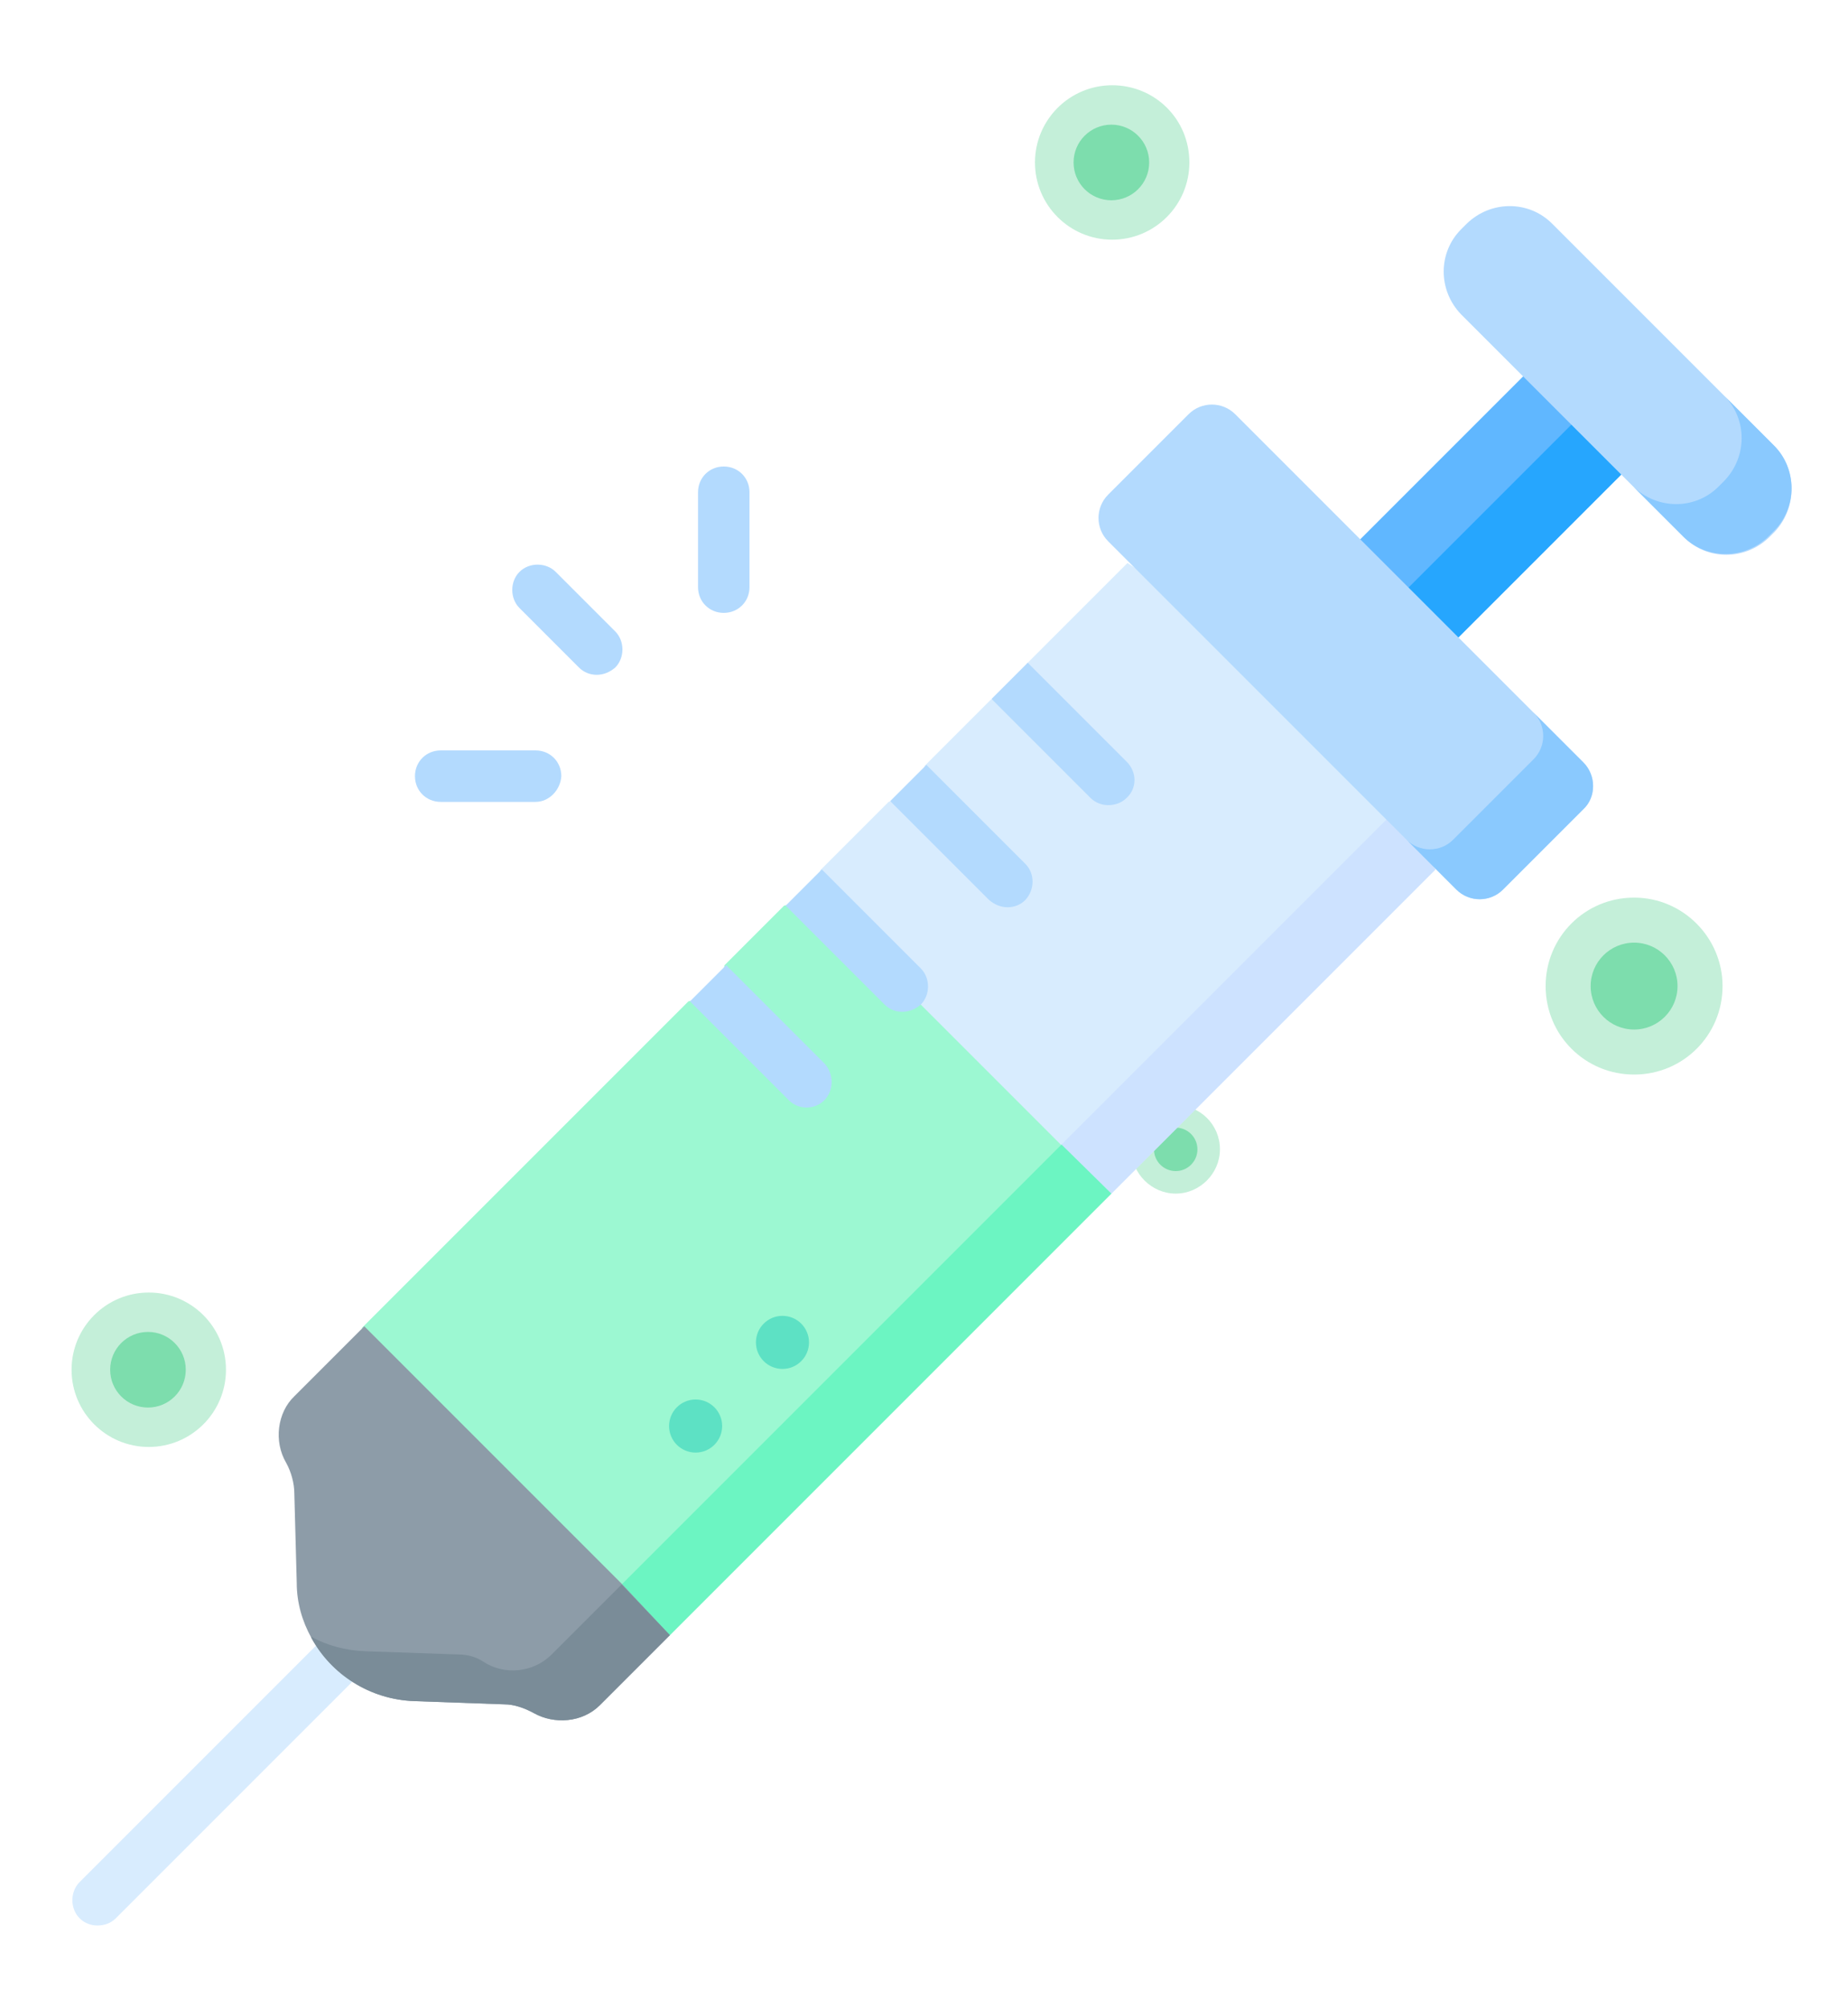 <?xml version="1.0" encoding="utf-8"?>
<!-- Generator: Adobe Illustrator 26.4.1, SVG Export Plug-In . SVG Version: 6.00 Build 0)  -->
<svg version="1.1" id="Camada_1" xmlns="http://www.w3.org/2000/svg" xmlns:xlink="http://www.w3.org/1999/xlink" x="0px" y="0px"
	 viewBox="0 0 229.8 249.7" style="enable-background:new 0 0 229.8 249.7;" xml:space="preserve">
<style type="text/css">
	.st0{opacity:0.6;}
	.st1{opacity:0.4;fill:#08BD62;}
	.st2{opacity:0.8;fill:#08BD62;}
	.st3{fill:#60B7FF;}
	.st4{fill:#26A6FE;}
	.st5{fill:#D8ECFE;}
	.st6{fill:#CDE2FF;}
	.st7{fill:#9CF8D2;}
	.st8{fill:#6CF5C2;}
	.st9{fill:#8D9CA8;}
	.st10{fill:#7A8C98;}
	.st11{fill:#B3DAFE;}
	.st12{fill:#8AC9FE;}
	.st13{fill:#5DE1C4;}
</style>
<g>
	<g class="st0">
		<path class="st1" d="M147.9,20.2c0,5.3-4.3,9.6-9.6,9.6s-9.6-4.3-9.6-9.6s4.3-9.6,9.6-9.6S147.9,14.8,147.9,20.2z"/>
		<circle class="st2" cx="138.2" cy="20.2" r="4.7"/>
	</g>
	<g class="st0">
		<path class="st1" d="M28.1,170.3c0,5.3-4.3,9.6-9.6,9.6s-9.6-4.3-9.6-9.6s4.3-9.6,9.6-9.6S28.1,165,28.1,170.3z"/>
		<circle class="st2" cx="18.4" cy="170.3" r="4.7"/>
	</g>
	<g class="st0">
		<path class="st1" d="M151.7,142.9c0,3-2.5,5.5-5.5,5.5s-5.5-2.5-5.5-5.5s2.5-5.5,5.5-5.5S151.7,139.8,151.7,142.9z"/>
		<circle class="st2" cx="146.2" cy="142.9" r="2.7"/>
	</g>
	<g class="st0">
		<path class="st1" d="M214.2,122.6c0,6.1-4.9,11-11,11s-11-4.9-11-11c0-6.1,4.9-11,11-11S214.2,116.6,214.2,122.6z"/>
		<circle class="st2" cx="203.2" cy="122.6" r="5.4"/>
	</g>
	<g>
		<g>
			<g>
				<path class="st3" d="M193.8,42.4L206,54.6l-27.1,27.1l-12.2-12.2L193.8,42.4z"/>
				<path class="st4" d="M172.7,75.5l27.1-27.1l6.2,6.2l-27.1,27.1L172.7,75.5z"/>
			</g>
			<g>
				<path class="st5" d="M12.1,239.4c-0.8,0-1.6-0.3-2.2-0.9c-1.2-1.2-1.2-3.3,0-4.5l31-31c1.2-1.2,3.3-1.2,4.5,0
					c1.2,1.2,1.2,3.3,0,4.5l-31,31C13.8,239.1,13,239.4,12.1,239.4L12.1,239.4z"/>
			</g>
			<path class="st5" d="M178.5,108.1l-40.4,40.4l-8.1-4.2l-16.7-8.7l-11.9-23.7l0.6-3.7l8.5-8.5l3.6-1.3l0.9-3.2l8.2-8.2l3.3-1.1
				l1.2-3.4l12.5-12.5l21.7,14l11.5,16.8L178.5,108.1z"/>
			<path class="st6" d="M178.5,108.1l-40.4,40.4l-8.1-4.2l43.5-43.5L178.5,108.1z"/>
			<path class="st7" d="M138.1,148.5l-54.9,54.9l-24.4-12L45,165.1l40.6-40.6l3.8-0.9l0.7-3.6l7.4-7.4l3.9-0.8L138.1,148.5z"/>
			<path class="st8" d="M132,142.3l-54.9,54.9l0.6,3.4l5.6,2.7l54.9-54.9L132,142.3z"/>
			<path class="st9" d="M83.3,203.3l-8.7,8.7c-2.2,2.2-5.7,2.4-8.2,1c-1.1-0.6-2.4-1.1-3.7-1.1l-11.2-0.4
				c-5.5-0.2-10.3-3.3-12.8-7.9c-1.1-2-1.8-4.3-1.8-6.8l-0.3-11.1c0-1.3-0.4-2.7-1-3.8c-1.6-2.7-1.1-6.3,1-8.3l8.7-8.7l32,32
				L83.3,203.3z"/>
			<path class="st10" d="M83.3,203.3l-8.7,8.7c-2.2,2.2-5.7,2.4-8.2,1c-1.1-0.6-2.4-1.1-3.7-1.1l-11.2-0.4
				c-5.5-0.2-10.3-3.3-12.8-7.9c0,0,0-0.1,0-0.1c2,1.1,4.3,1.7,6.7,1.8l11.6,0.4c1.1,0,2.2,0.3,3.1,0.9c2.6,1.7,6.2,1.4,8.5-0.9
				l8.7-8.7L83.3,203.3z"/>
			<path class="st11" d="M196.9,94.8l-43.3-43.3c-1.6-1.6-4.2-1.6-5.8,0l-10,10c-1.6,1.6-1.6,4.2,0,5.8l43.3,43.3
				c1.6,1.6,4.2,1.6,5.8,0l10-10C198.5,99.1,198.5,96.4,196.9,94.8L196.9,94.8z"/>
			<path class="st12" d="M196.9,94.8l-6.2-6.2c1.6,1.6,1.6,4.2,0,5.8l-10,10c-1.6,1.6-4.2,1.6-5.8,0l6.2,6.2c1.6,1.6,4.2,1.6,5.8,0
				l10-10C198.5,99.1,198.5,96.4,196.9,94.8L196.9,94.8z"/>
			<path class="st11" d="M220.6,55.4L193,27.8c-2.9-2.9-7.6-2.9-10.6,0l-0.7,0.7c-2.9,2.9-2.9,7.6,0,10.6l27.7,27.7
				c2.9,2.9,7.6,2.9,10.6,0l0.7-0.7C223.5,63.1,223.5,58.3,220.6,55.4z"/>
			<g>
				<path class="st12" d="M220.6,55.4l-6.2-6.2c2.9,2.9,2.9,7.6,0,10.6l-0.7,0.7c-2.9,2.9-7.6,2.9-10.6,0l6.2,6.2
					c2.9,2.9,7.6,2.9,10.6,0l0.7-0.7C223.5,63.1,223.5,58.3,220.6,55.4z"/>
			</g>
			<g>
				<path class="st11" d="M140.1,99.2c-0.6,0.6-1.4,0.9-2.3,0.9c-0.8,0-1.6-0.3-2.2-0.9l-12.3-12.3l4.5-4.5l12.3,12.3
					C141.4,96,141.4,98,140.1,99.2z"/>
			</g>
			<g>
				<path class="st11" d="M127.5,111.9c-0.6,0.6-1.4,0.9-2.2,0.9c-0.8,0-1.6-0.3-2.3-0.9l-12.3-12.3l4.5-4.5l12.3,12.3
					C128.7,108.6,128.7,110.6,127.5,111.9L127.5,111.9z"/>
			</g>
			<g>
				<path class="st11" d="M102.5,136.8c-0.6,0.6-1.4,0.9-2.2,0.9s-1.6-0.3-2.2-0.9l-12.3-12.3l4.5-4.5l12.3,12.3
					C103.7,133.6,103.7,135.6,102.5,136.8z"/>
			</g>
			<g>
				<path class="st11" d="M112.2,125.8c-0.8,0-1.6-0.3-2.2-0.9l-12.3-12.3l4.5-4.5l12.3,12.3c1.2,1.2,1.2,3.3,0,4.5
					C113.8,125.5,113,125.8,112.2,125.8L112.2,125.8z"/>
			</g>
			<g>
				<g>
					<path class="st11" d="M74.2,83.9c-0.8,0-1.6-0.3-2.2-0.9l-7.4-7.4c-1.2-1.2-1.2-3.3,0-4.5c1.2-1.2,3.3-1.2,4.5,0l7.4,7.4
						c1.2,1.2,1.2,3.3,0,4.5C75.8,83.6,75,83.9,74.2,83.9L74.2,83.9z"/>
				</g>
				<g>
					<g>
						<path class="st11" d="M90,76.2c-1.8,0-3.2-1.4-3.2-3.2V61.2c0-1.8,1.4-3.2,3.2-3.2c1.8,0,3.2,1.4,3.2,3.2V73
							C93.2,74.8,91.8,76.2,90,76.2z"/>
					</g>
					<g>
						<path class="st11" d="M66.6,99.7H54.8c-1.8,0-3.2-1.4-3.2-3.2c0-1.8,1.4-3.2,3.2-3.2h11.8c1.8,0,3.2,1.4,3.2,3.2
							C69.7,98.2,68.3,99.7,66.6,99.7z"/>
					</g>
				</g>
			</g>
			<g>
				<circle class="st13" cx="86.5" cy="177.3" r="3.3"/>
			</g>
			<g>
				<circle class="st13" cx="97.3" cy="166.9" r="3.3"/>
			</g>
		</g>
	</g>
</g>
</svg>
